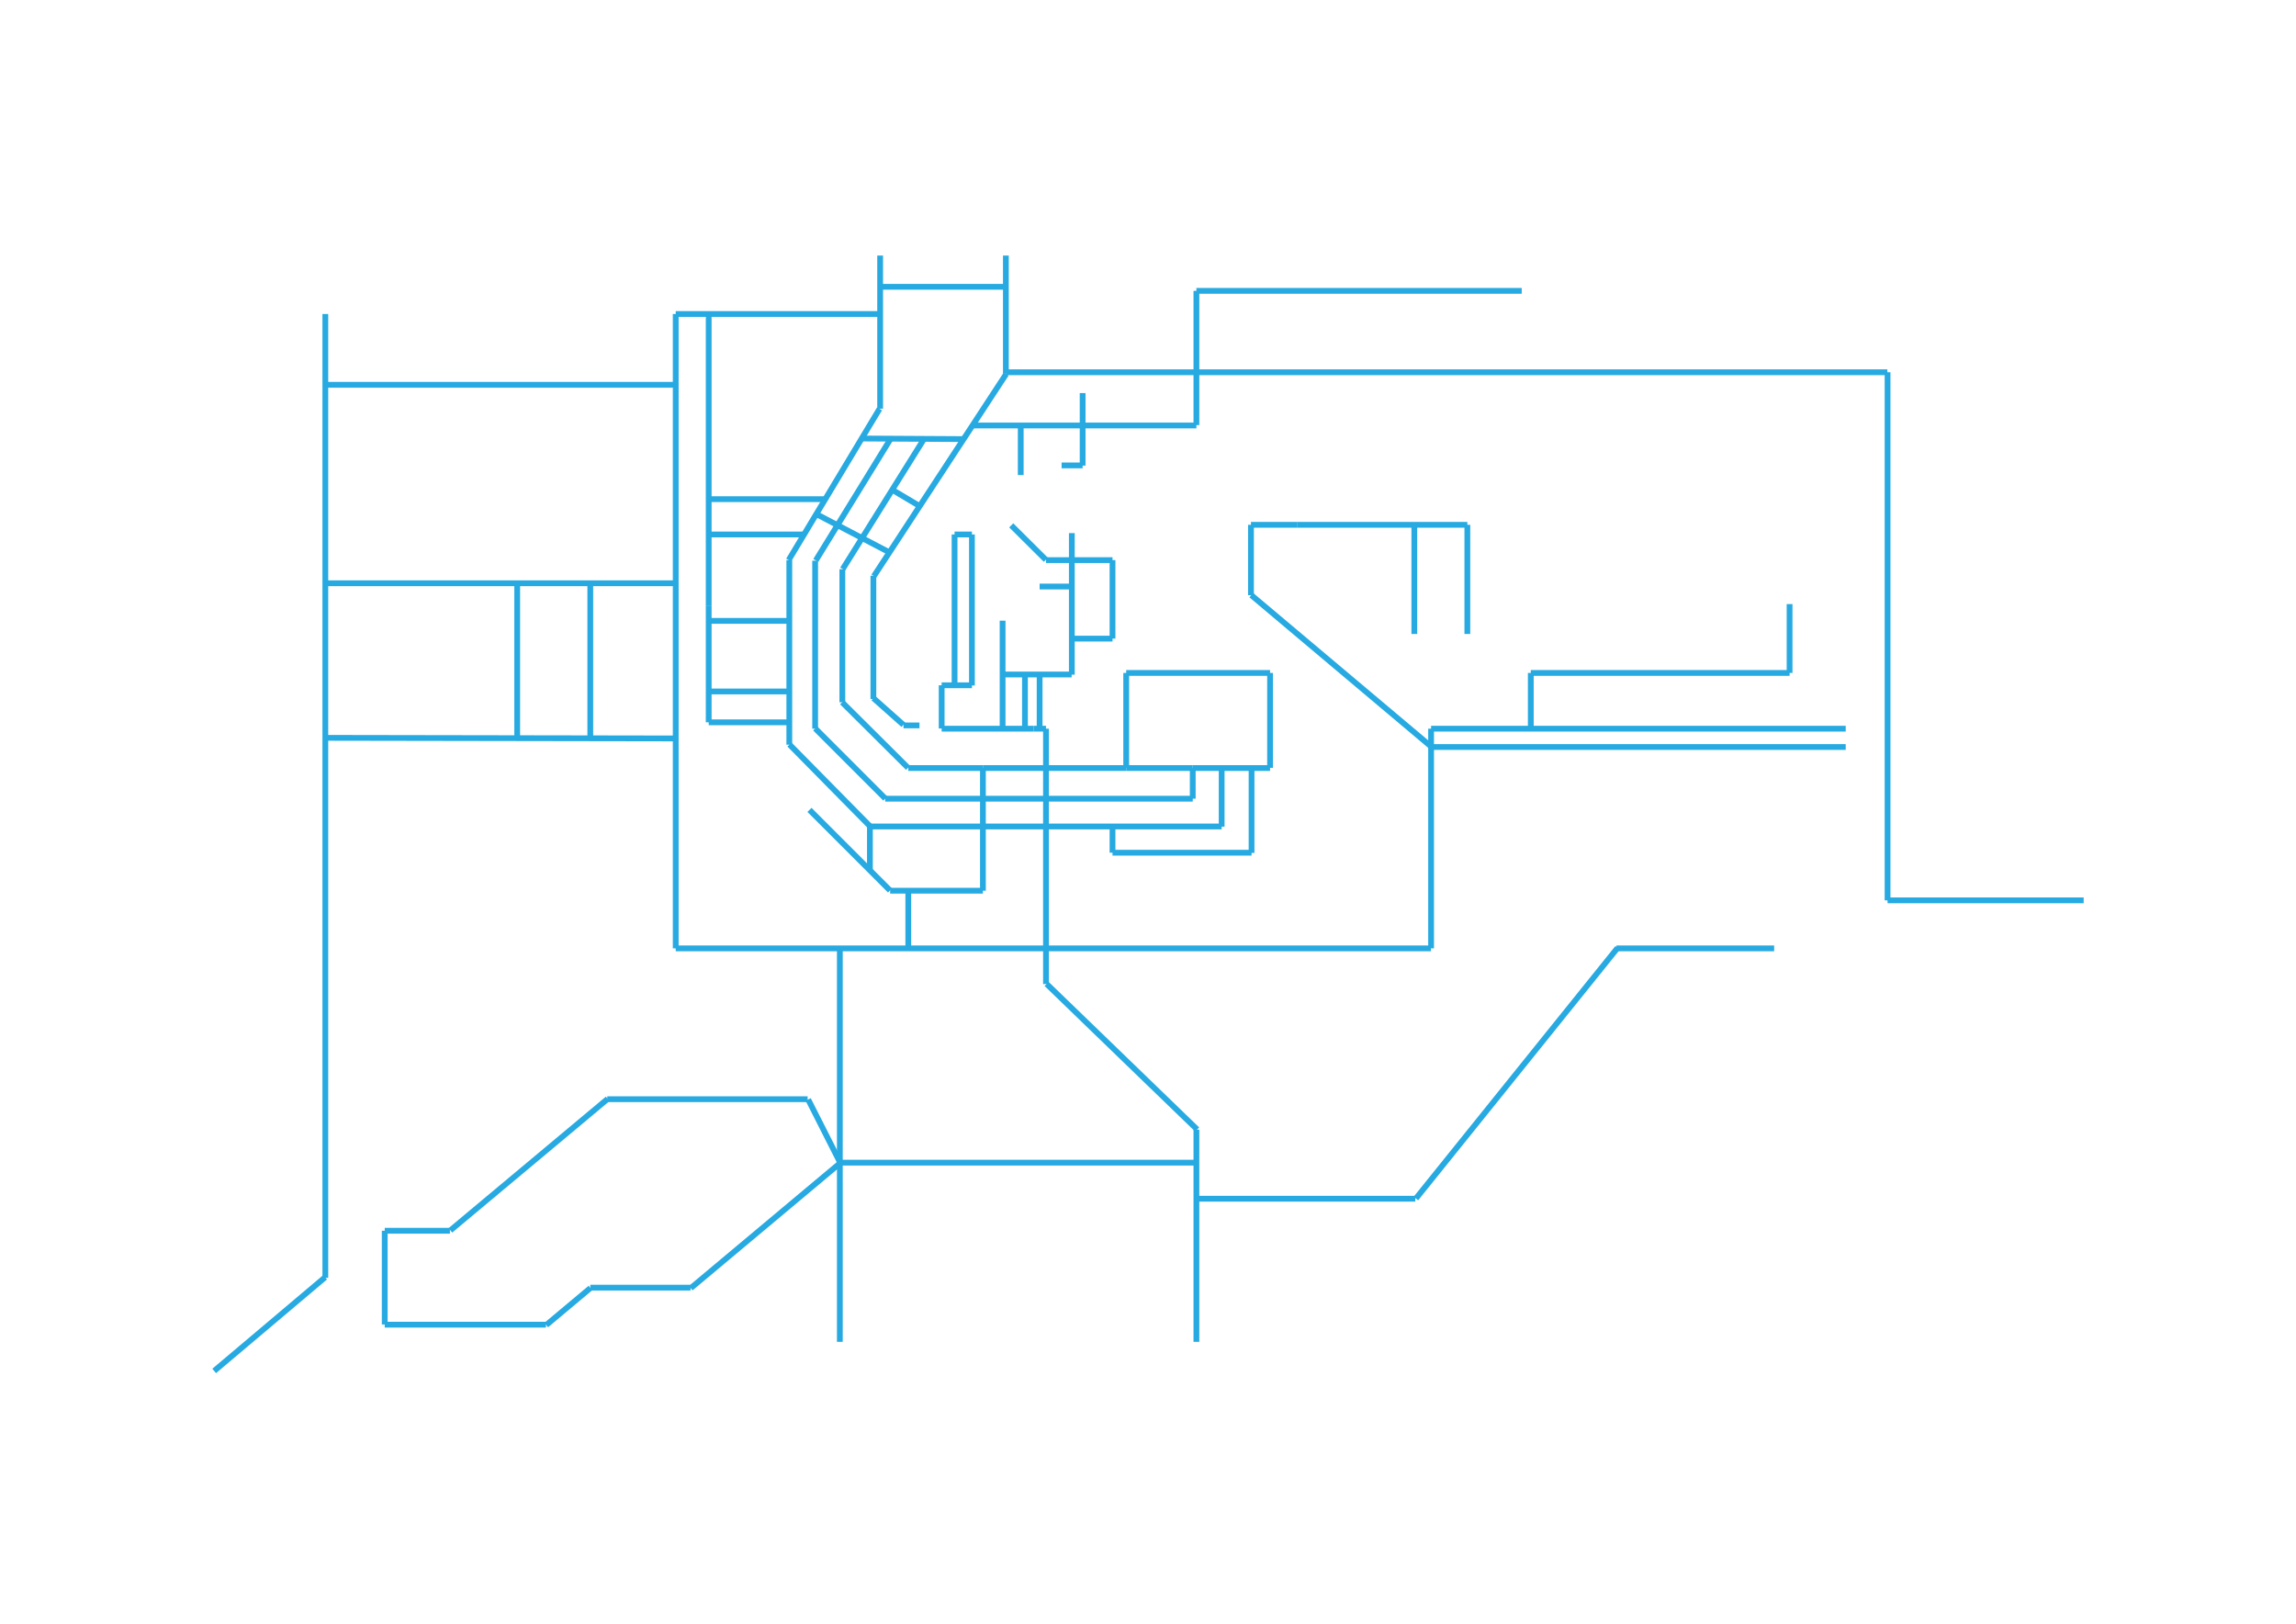 <?xml version="1.0" encoding="utf-8"?>
<!-- Generator: Adobe Illustrator 18.0.0, SVG Export Plug-In . SVG Version: 6.00 Build 0)  -->
<!DOCTYPE svg PUBLIC "-//W3C//DTD SVG 1.1//EN" "http://www.w3.org/Graphics/SVG/1.1/DTD/svg11.dtd">
<svg version="1.1" id="Layer_1" xmlns="http://www.w3.org/2000/svg" xmlns:xlink="http://www.w3.org/1999/xlink" x="0px" y="0px"
	 viewBox="0 0 1190.6 841.9" enable-background="new 0 0 1190.6 841.9" xml:space="preserve">
<g class="prinsengracht">
	<rect x="431.3" y="205.4" transform="matrix(0.857 0.515 -0.515 0.857 190.961 -186.952)" fill="#27AAE1" width="3" height="91.5"/>
	<rect x="509.7" y="427" fill="#27AAE1" width="123.8" height="3"/>
	<rect x="451.1" y="427" fill="#27AAE1" width="58.6" height="3"/>
	<rect x="407.8" y="290.4" fill="#27AAE1" width="3" height="95.7"/>
	<rect x="400.4" y="405.8" transform="matrix(0.702 0.712 -0.712 0.702 418.294 -185.01)" fill="#27AAE1" width="59.6" height="3"/>
	<rect x="632" y="398.2" fill="#27AAE1" width="3" height="30.4"/>
</g>
<g>
	<rect x="618.5" y="396.7" fill="#27AAE1" width="40.1" height="3"/>
</g>
<g>
	<rect x="657.1" y="348.9" fill="#27AAE1" width="3" height="49.2"/>
</g>
<g>
	<rect x="584" y="347.4" fill="#27AAE1" width="74.6" height="3"/>
</g>
<g>
	<rect x="582.5" y="348.9" fill="#27AAE1" width="3" height="49.2"/>
</g>
<g>
	<rect x="584" y="396.7" fill="#27AAE1" width="34.5" height="3"/>
</g>
<g>
	<rect x="509.7" y="396.7" fill="#27AAE1" width="74.3" height="3"/>
</g>
<g>
	<rect x="508.2" y="398.2" fill="#27AAE1" width="3" height="63.6"/>
</g>
<g>
	<rect x="471" y="396.7" fill="#27AAE1" width="38.7" height="3"/>
</g>
<g>
	<rect x="435.3" y="295.1" fill="#27AAE1" width="3" height="69"/>
</g>
<g>
	
		<rect x="456.4" y="221.6" transform="matrix(0.848 0.53 -0.53 0.848 208.328 -203.072)" fill="#27AAE1" width="3" height="79.6"/>
</g>
<g>
	
		<rect x="447.1" y="226" transform="matrix(1 5.828136e-03 -5.828136e-03 1 1.334 -2.754)" fill="#27AAE1" width="52.3" height="3"/>
</g>
<g>
	
		<rect x="485.8" y="183.5" transform="matrix(0.837 0.548 -0.548 0.837 214.454 -226.725)" fill="#27AAE1" width="3" height="125.2"/>
</g>
<g>
	<rect x="451.4" y="298.5" fill="#27AAE1" width="3" height="63.9"/>
</g>
<g>
	
		<rect x="450.3" y="367.7" transform="matrix(0.747 0.664 -0.664 0.747 361.689 -212.819)" fill="#27AAE1" width="20.8" height="3"/>
</g>
<g>
	<rect x="468.5" y="374.6" fill="#27AAE1" width="8.3" height="3"/>
</g>
<g>
	<rect x="486.8" y="355.3" fill="#27AAE1" width="3" height="22.4"/>
</g>
<g>
	<rect x="488.3" y="376.3" fill="#27AAE1" width="47.7" height="3"/>
</g>
<g>
	<rect x="536" y="376.3" fill="#27AAE1" width="6.4" height="3"/>
</g>
<g>
	<rect x="540.9" y="377.8" fill="#27AAE1" width="3" height="132.4"/>
</g>
<g>
	
		<rect x="440.6" y="222" transform="matrix(0.852 0.524 -0.524 0.852 201.523 -193.366)" fill="#27AAE1" width="3" height="74.1"/>
</g>
<g>
	<rect x="421.2" y="290.7" fill="#27AAE1" width="3" height="87.1"/>
</g>
<g>
	<rect x="459" y="412.6" fill="#27AAE1" width="50.7" height="3"/>
</g>
<g>
	<rect x="509.7" y="412.6" fill="#27AAE1" width="108.8" height="3"/>
</g>
<g>
	<rect x="575.4" y="428.5" fill="#27AAE1" width="3" height="13.6"/>
</g>
<g>
	<rect x="576.9" y="440.6" fill="#27AAE1" width="72.1" height="3"/>
</g>
<g>
	<rect x="348.9" y="162.8" fill="#27AAE1" width="3" height="328.9"/>
</g>
<g>
	<rect x="350.4" y="490.2" fill="#27AAE1" width="391.6" height="3"/>
</g>
<g>
	<rect x="740.6" y="387.3" fill="#27AAE1" width="3" height="104.4"/>
</g>
<g>
	<rect x="742.1" y="385.8" fill="#27AAE1" width="215" height="3"/>
</g>
<g>
	<rect x="740.6" y="377.8" fill="#27AAE1" width="3" height="9.5"/>
</g>
<g>
	<rect x="742.1" y="376.3" fill="#27AAE1" width="215" height="3"/>
</g>
<g>
	<rect x="634.3" y="346.5" transform="matrix(0.765 0.644 -0.644 0.765 387.729 -366.152)" fill="#27AAE1" width="122.1" height="3"/>
</g>
<g>
	<rect x="647.2" y="272.1" fill="#27AAE1" width="3" height="36.5"/>
</g>
<g>
	<rect x="504" y="219.1" fill="#27AAE1" width="116.4" height="3"/>
</g>
<g>
	<rect x="618.9" y="193" fill="#27AAE1" width="3" height="27.4"/>
</g>
<g>
	<rect x="434" y="491.7" fill="#27AAE1" width="3" height="204"/>
</g>
<g>
	<rect x="199.5" y="636.6" fill="#27AAE1" width="33.8" height="3"/>
</g>
<g>
	<rect x="314.9" y="568.4" fill="#27AAE1" width="103.9" height="3"/>
</g>
<g>
	
		<rect x="408.7" y="584.9" transform="matrix(0.452 0.892 -0.892 0.452 757.413 -59.568)" fill="#27AAE1" width="36.9" height="3"/>
</g>
<g>
	<rect x="435.5" y="601.3" fill="#27AAE1" width="184.7" height="3"/>
</g>
<g>
	
		<rect x="527.1" y="546.4" transform="matrix(0.719 0.695 -0.695 0.719 544.521 -250.145)" fill="#27AAE1" width="108.6" height="3"/>
</g>
<g>
	<rect x="618.9" y="585.7" fill="#27AAE1" width="3" height="110"/>
</g>
<g>
	<rect x="620.2" y="620" fill="#27AAE1" width="113.7" height="3"/>
</g>
<g>
	
		<rect x="784.4" y="473.2" transform="matrix(0.779 0.627 -0.627 0.779 523.282 -369.923)" fill="#27AAE1" width="3" height="166.8"/>
</g>
<g>
	<rect x="838.2" y="490.2" fill="#27AAE1" width="81.8" height="3"/>
</g>
<g>
	<rect x="198" y="638.1" fill="#27AAE1" width="3" height="48.6"/>
</g>
<g>
	<rect x="199.5" y="685.3" fill="#27AAE1" width="83.6" height="3"/>
</g>
<g>
	
		<rect x="395.3" y="584.7" transform="matrix(0.642 0.767 -0.767 0.642 629.365 -76.697)" fill="#27AAE1" width="3" height="101"/>
</g>
<g>
	
		<rect x="293.1" y="662.2" transform="matrix(0.642 0.767 -0.767 0.642 624.947 16.709)" fill="#27AAE1" width="3" height="29.9"/>
</g>
<g>
	
		<rect x="272.6" y="550.8" transform="matrix(0.641 0.767 -0.767 0.641 561.901 6.419)" fill="#27AAE1" width="3" height="106.4"/>
</g>
<g>
	<rect x="167.2" y="162.8" fill="#27AAE1" width="3" height="499.7"/>
</g>
<g>
	<rect x="168.7" y="300.9" fill="#27AAE1" width="181.7" height="3"/>
</g>
<g>
	<rect x="168.7" y="198" fill="#27AAE1" width="181.7" height="3"/>
</g>
<g>
	
		<rect x="138.4" y="649.1" transform="matrix(0.645 0.764 -0.764 0.645 574.269 136.674)" fill="#27AAE1" width="3" height="75.3"/>
</g>
<g>
	
		<rect x="168.7" y="381.2" transform="matrix(1 1.676827e-03 -1.676827e-03 1 0.642 -0.435)" fill="#27AAE1" width="181.7" height="3"/>
</g>
<g>
	<rect x="266.7" y="302.4" fill="#27AAE1" width="3" height="80.1"/>
</g>
<g>
	<path fill="none" stroke="#27AAE1" stroke-width="3" stroke-miterlimit="10" d="M329.3,341.2"/>
</g>
<g>
	<rect x="304.6" y="302.4" fill="#27AAE1" width="3" height="80.4"/>
</g>
<g>
	<rect x="520.1" y="132.5" fill="#27AAE1" width="3" height="61.2"/>
</g>
<g>
	<rect x="521.6" y="191.5" fill="#27AAE1" width="98.9" height="3"/>
</g>
<g>
	<rect x="620.4" y="191.5" fill="#27AAE1" width="358.3" height="3"/>
</g>
<g>
	<rect x="977.3" y="193" fill="#27AAE1" width="3" height="273.8"/>
</g>
<g>
	<rect x="978.8" y="465.3" fill="#27AAE1" width="101.7" height="3"/>
</g>
<g>
	<rect x="648.7" y="270.6" fill="#27AAE1" width="24" height="3"/>
</g>
<g>
	<rect x="672.6" y="270.6" fill="#27AAE1" width="60.8" height="3"/>
</g>
<g>
	<rect x="731.9" y="272.1" fill="#27AAE1" width="3" height="56.6"/>
</g>
<g>
	<rect x="733.4" y="270.6" fill="#27AAE1" width="27.5" height="3"/>
</g>
<g>
	<rect x="759.4" y="272.1" fill="#27AAE1" width="3" height="56.6"/>
</g>
<g>
	<rect x="793.8" y="347.4" fill="#27AAE1" width="134.2" height="3"/>
</g>
<g>
	<rect x="926.5" y="313.2" fill="#27AAE1" width="3" height="35.7"/>
</g>
<g>
	<rect x="792.3" y="348.9" fill="#27AAE1" width="3" height="28.8"/>
</g>
<g>
	<rect x="461.6" y="460.3" fill="#27AAE1" width="48.1" height="3"/>
</g>
<g>
	<rect x="518.4" y="321.8" fill="#27AAE1" width="3" height="55.9"/>
</g>
<g>
	<rect x="530" y="349.7" fill="#27AAE1" width="3" height="28"/>
</g>
<g>
	<rect x="537.6" y="349.7" fill="#27AAE1" width="3" height="28"/>
</g>
<g>
	<rect x="519.9" y="348.2" fill="#27AAE1" width="19.2" height="3"/>
</g>
<g>
	<rect x="559.9" y="203.8" fill="#27AAE1" width="3" height="37.6"/>
</g>
<g>
	<rect x="550.5" y="239.8" fill="#27AAE1" width="10.9" height="3"/>
</g>
<g>
	<rect x="488.3" y="353.8" fill="#27AAE1" width="15.7" height="3"/>
</g>
<g>
	<rect x="502.5" y="277.1" fill="#27AAE1" width="3" height="78.3"/>
</g>
<g>
	<rect x="495" y="275.6" fill="#27AAE1" width="9" height="3"/>
</g>
<g>
	<rect x="493.5" y="277.1" fill="#27AAE1" width="3" height="78.3"/>
</g>
<g>
	<rect x="454.9" y="132.5" fill="#27AAE1" width="3" height="79.4"/>
</g>
<g>
	<rect x="456.9" y="147.2" fill="#27AAE1" width="64.7" height="3"/>
</g>
<g>
	<rect x="618.9" y="150.8" fill="#27AAE1" width="3" height="42.2"/>
</g>
<g>
	<rect x="620.4" y="149.3" fill="#27AAE1" width="168.7" height="3"/>
</g>
<g>
	<rect x="306.1" y="666.1" fill="#27AAE1" width="52" height="3"/>
</g>
<g>
	<rect x="647.5" y="398.2" fill="#27AAE1" width="3" height="44"/>
</g>
<g>
	<rect x="350.4" y="161.3" fill="#27AAE1" width="106" height="3"/>
</g>
<g>
	<rect x="366" y="162.8" fill="#27AAE1" width="3" height="151.1"/>
</g>
<g>
	<rect x="366" y="313.9" fill="#27AAE1" width="3" height="60.6"/>
</g>
<g>
	<rect x="367.5" y="373" fill="#27AAE1" width="41.8" height="3"/>
</g>
<g>
	<rect x="367.5" y="357" fill="#27AAE1" width="41.8" height="3"/>
</g>
<g>
	<rect x="367.5" y="320.4" fill="#27AAE1" width="41.8" height="3"/>
</g>
<g>
	<rect x="367.5" y="275.6" fill="#27AAE1" width="49.7" height="3"/>
</g>
<g>
	<rect x="367.5" y="257.3" fill="#27AAE1" width="60.3" height="3"/>
</g>
<g>
	
		<rect x="421.2" y="274.7" transform="matrix(0.886 0.464 -0.464 0.886 178.388 -173.557)" fill="#27AAE1" width="42.3" height="3"/>
</g>
<g>
	
		<rect x="461.6" y="256.5" transform="matrix(0.86 0.511 -0.511 0.86 197.68 -203.731)" fill="#27AAE1" width="16.3" height="3"/>
</g>
<g>
	<rect x="527.8" y="220.4" fill="#27AAE1" width="3" height="25.9"/>
</g>
<g>
	
		<rect x="411.1" y="439.4" transform="matrix(0.707 0.707 -0.707 0.707 440.828 -182.461)" fill="#27AAE1" width="59.1" height="3"/>
</g>
<g>
	
		<rect x="415.2" y="394.4" transform="matrix(0.707 0.707 -0.707 0.707 409.093 -195.776)" fill="#27AAE1" width="51.4" height="3"/>
</g>
<g>
	<rect x="617" y="398.2" fill="#27AAE1" width="3" height="15.9"/>
</g>
<g>
	<rect x="539.1" y="348.2" fill="#27AAE1" width="16.6" height="3"/>
</g>
<g>
	<rect x="554.3" y="276.4" fill="#27AAE1" width="3" height="73.4"/>
</g>
<g>
	<rect x="555.8" y="288.9" fill="#27AAE1" width="21.1" height="3"/>
</g>
<g>
	<rect x="575.4" y="290.4" fill="#27AAE1" width="3" height="40.7"/>
</g>
<g>
	<rect x="555.8" y="329.6" fill="#27AAE1" width="21.1" height="3"/>
</g>
<g>
	<rect x="539.1" y="302.6" fill="#27AAE1" width="16.6" height="3"/>
</g>
<g>
	<rect x="542.4" y="288.9" fill="#27AAE1" width="13.4" height="3"/>
</g>
<g>
	
		<rect x="520.7" y="279.9" transform="matrix(0.709 0.705 -0.705 0.709 353.595 -294.232)" fill="#27AAE1" width="25.3" height="3"/>
</g>
<g>
	
		<rect x="429.8" y="379.7" transform="matrix(0.709 0.705 -0.705 0.709 400.712 -209.169)" fill="#27AAE1" width="48.2" height="3"/>
</g>
<g>
	<rect x="469.5" y="461.8" fill="#27AAE1" width="3" height="29.8"/>
</g>
<g>
	<rect x="449.6" y="428.2" fill="#27AAE1" width="3" height="23.1"/>
</g>
</svg>
